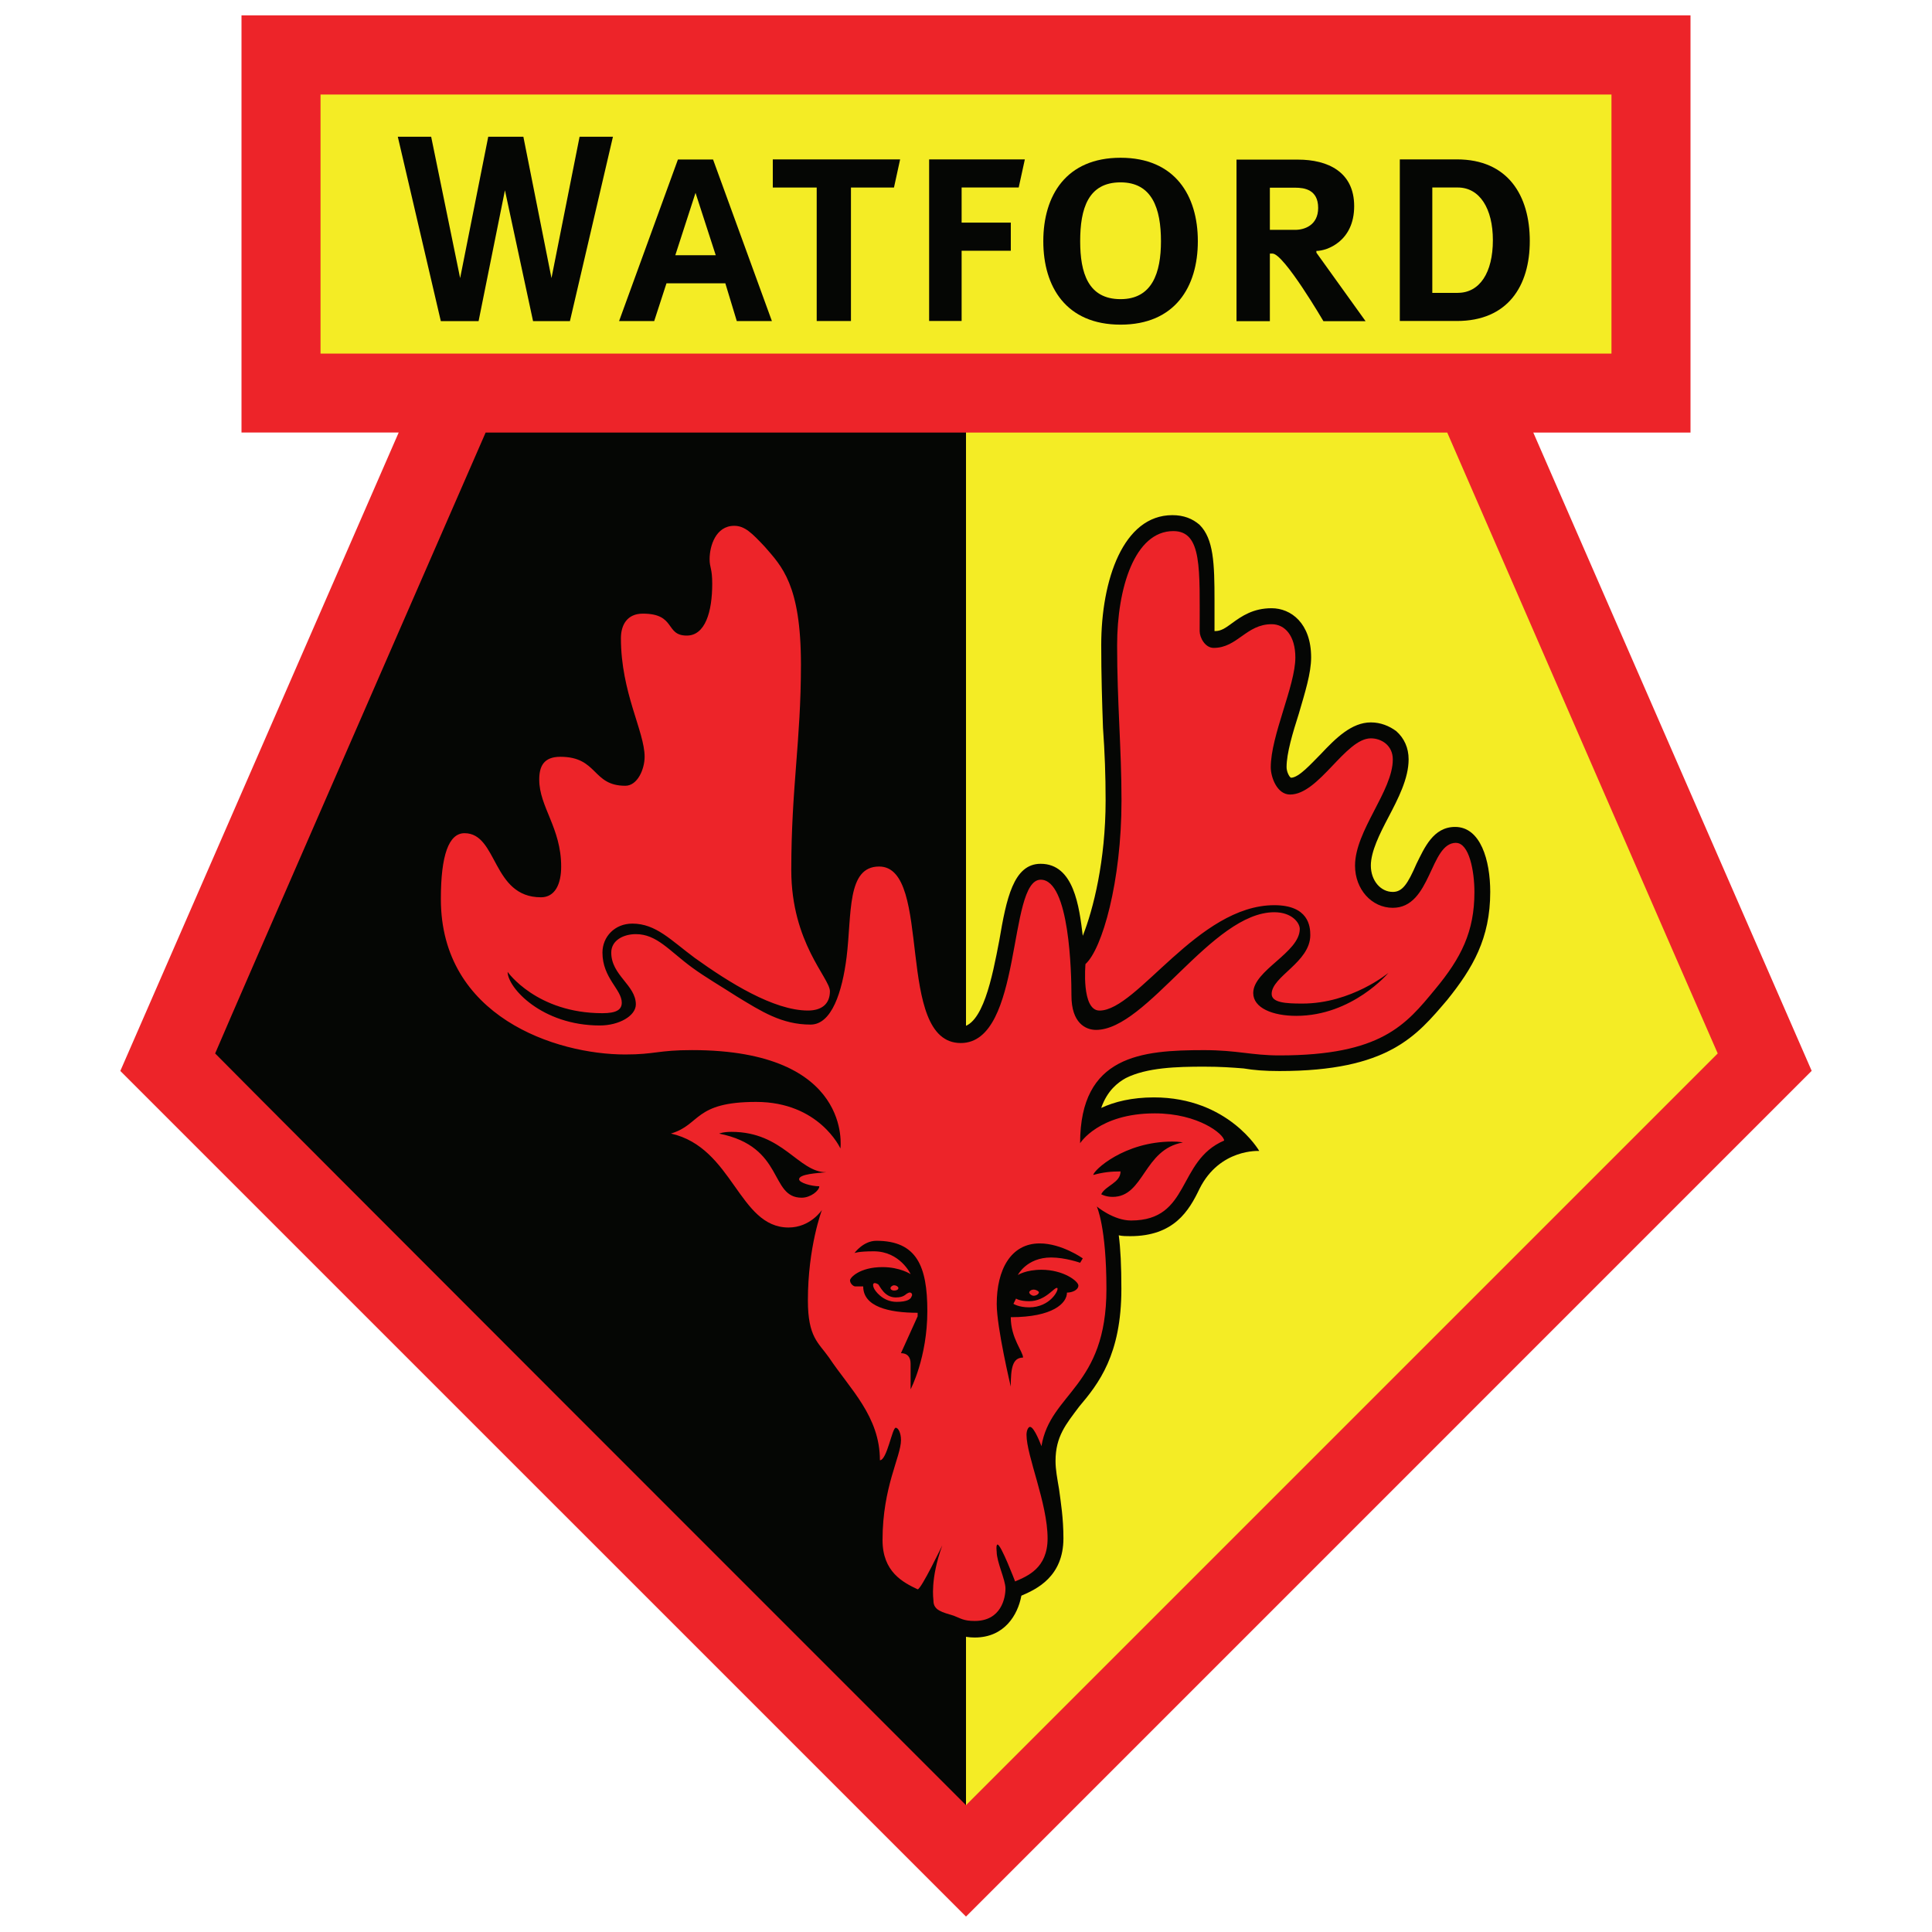 <svg xmlns="http://www.w3.org/2000/svg" height="220" width="220" version="1.1" viewBox="0 0 58.208 58.208">
 <g transform="translate(0 -238.79)">
  <g transform="translate(-5.8333e-8 -0)">
   <g stroke-width=".265" transform="translate(45.924 -11.717)">
    <path d="m-16.82 308.25 25.479-25.48-8.387-19.23h4.736v-12.57h-43.656v12.568h4.736l-8.387 19.235z" class="g42_1" display="block" fill="#ed2429"/>
    <path d="m-36.267 261.16h38.894v-7.805h-38.894z" class="g43_1" display="block" fill="#f4ec25"/>
    <path d="m-16.82 263.54h-14.473c-2.223 5.106-7.303 16.722-8.149 18.706 1.931 1.958 19.817 19.844 22.622 22.648z" class="g27_1" display="block" fill="#050604"/>
    <path d="m-2.321 263.54h-14.499v41.354l22.648-22.648c-0.873-1.984-5.927-13.6-8.149-18.706z" class="g43_1" display="block" fill="#f4ec25"/>
    <g fill="#050604">
     <path d="m-30.711 256.24 0.847 3.942h1.111l1.296-5.556h-1.005l-0.847 4.26-0.847-4.26h-1.058l-0.847 4.26-0.873-4.26h-1.005l1.296 5.556h1.138z" class="g27_1" display="block"/>
     <path d="m-23.726 260.18h1.058l-1.773-4.868h-1.058l-1.773 4.868h1.058l0.37-1.138h1.773zm-1.852-1.984 0.609-1.879 0.609 1.879z" class="g27_1" display="block"/>
     <path d="m-22.641 255.31v0.847h1.323v4.022h1.032v-4.022h1.296l0.185-0.847z" class="g27_1" display="block"/>
     <path d="m-17.931 255.31v4.868h0.979v-2.117h1.482v-0.847h-1.482v-1.058h1.72l0.185-0.847z" class="g27_1" display="block"/>
     <path d="m-12.163 255.26c-1.64 0-2.328 1.138-2.328 2.514s0.688 2.514 2.328 2.514 2.328-1.138 2.328-2.514c0-1.376-0.688-2.514-2.328-2.514m0 4.26c-0.979 0-1.217-0.794-1.217-1.746 0-0.979 0.238-1.773 1.217-1.773 0.953 0 1.217 0.794 1.217 1.773 0 0.953-0.265 1.746-1.217 1.746z" class="g27_1" display="block"/>
     <path d="m-6.263 258.12v-0.053c0.318 0 1.138-0.291 1.138-1.349 0-1.032-0.794-1.402-1.693-1.402h-1.852v4.868h1.005v-2.037h0.079c0.344 0 1.535 2.037 1.535 2.037h1.27zm-0.635-0.688h-0.767v-1.27h0.767c0.265 0 0.688 0.053 0.688 0.609 0 0.529-0.423 0.661-0.688 0.661z" class="g27_1" display="block"/>
     <path d="m-2.03 255.31h-1.72v4.868h1.72c1.535 0 2.196-1.058 2.196-2.408 0-1.376-0.661-2.461-2.196-2.461m0.026 4.022h-0.767v-3.175h0.767c0.661 0 1.058 0.635 1.058 1.587 0 0.979-0.397 1.587-1.058 1.587z" class="g27_1" display="block"/>
     <path d="m-25.022 267.35c0 0.159 0.026 0.238 0.053 0.344 0 0.079 0.026 0.185 0.026 0.397 0 0.741-0.185 1.085-0.291 1.085h-0.053s-0.026-0.053-0.053-0.079c-0.212-0.265-0.476-0.582-1.217-0.582-0.688 0-1.138 0.476-1.138 1.217 0 1.058 0.265 1.905 0.476 2.593 0.132 0.397 0.238 0.741 0.238 0.979 0 0.185-0.079 0.37-0.132 0.397-0.265 0-0.37-0.079-0.556-0.265-0.238-0.265-0.609-0.609-1.376-0.609-0.344 0-1.111 0.106-1.111 1.191 0 0.45 0.159 0.847 0.318 1.244 0.159 0.397 0.318 0.82 0.318 1.376 0 0.026 0 0.423-0.132 0.423-0.503 0-0.688-0.318-0.979-0.847-0.238-0.476-0.556-1.085-1.296-1.085-1.191 0-1.191 1.799-1.191 2.461 0 3.81 3.598 5.186 6.032 5.186 0.476 0 0.741-0.053 1.005-0.079 0.265-0.053 0.503-0.079 1.005-0.079 1.482 0 2.593 0.291 3.254 0.847-0.37-0.132-0.794-0.238-1.323-0.238-1.27 0-1.746 0.318-2.17 0.661-0.185 0.159-0.291 0.238-0.529 0.318l-1.799 0.503 1.826 0.423c0.767 0.159 1.191 0.767 1.64 1.402 0.476 0.661 1.005 1.429 2.011 1.429h0.265c-0.106 0.45-0.159 1.058-0.159 1.72 0 1.005 0.238 1.376 0.556 1.799l0.159 0.185c0.132 0.212 0.291 0.423 0.423 0.609 0.529 0.688 1.032 1.349 1.032 2.249 0 0.476 0 0.847 0.026 1.217 0.026 0.37 0.053 0.714 0.053 1.164 0 1.323 0.9 1.72 1.402 1.958 0.053 0.026 0.106 0.053 0.159 0.053 0.079 0.45 0.529 0.609 0.82 0.688l0.079 0.053 0.106 0.026c0.132 0.053 0.344 0.159 0.688 0.159 0.9 0 1.296-0.688 1.402-1.244 0-0.026 0.026-0.026 0.026-0.026 0.423-0.185 1.244-0.556 1.244-1.72 0-0.609-0.079-1.085-0.132-1.482-0.053-0.318-0.106-0.582-0.106-0.847 0-0.741 0.318-1.111 0.714-1.64 0.582-0.688 1.27-1.561 1.27-3.545 0-0.688-0.026-1.217-0.079-1.614 0.106 0.026 0.238 0.026 0.344 0.026 1.323 0 1.773-0.767 2.09-1.429 0.609-1.217 1.799-1.138 1.799-1.138s-0.926-1.614-3.175-1.614c-0.661 0-1.191 0.132-1.587 0.318 0.185-0.529 0.503-0.767 0.741-0.9 0.635-0.318 1.535-0.344 2.355-0.344 0.503 0 0.847 0.026 1.191 0.053 0.318 0.053 0.635 0.079 1.085 0.079 3.281 0 4.128-1.058 5.053-2.143 0.767-0.953 1.296-1.852 1.296-3.254 0-0.953-0.291-1.958-1.058-1.958-0.661 0-0.926 0.635-1.164 1.111-0.265 0.609-0.423 0.847-0.714 0.847-0.37 0-0.661-0.344-0.661-0.794 0-0.423 0.265-0.953 0.529-1.455 0.291-0.556 0.609-1.164 0.609-1.746 0-0.344-0.132-0.635-0.37-0.847-0.212-0.159-0.476-0.265-0.767-0.265-0.582 0-1.058 0.476-1.508 0.953-0.291 0.291-0.661 0.714-0.9 0.714-0.053-0.026-0.132-0.185-0.132-0.318 0-0.423 0.185-1.032 0.37-1.614 0.185-0.635 0.37-1.217 0.37-1.693 0-1.032-0.609-1.482-1.191-1.482-0.556 0-0.9 0.238-1.191 0.45-0.212 0.159-0.344 0.238-0.503 0.238h-0.026v-0.503-0.423c0-1.111-0.026-1.852-0.45-2.275-0.212-0.185-0.476-0.291-0.82-0.291-1.482 0-2.143 1.958-2.143 3.916 0 0.9 0.026 1.72 0.053 2.487 0.053 0.741 0.079 1.429 0.079 2.196 0 1.799-0.37 3.281-0.688 4.075-0.106-0.873-0.265-2.17-1.27-2.17-0.82 0-1.032 1.058-1.244 2.302-0.212 1.111-0.503 2.619-1.191 2.619-0.556 0-0.741-1.058-0.9-2.434-0.159-1.349-0.318-2.884-1.535-2.884-1.296 0-1.402 1.693-1.455 2.805 0 0.159 0 0.318-0.026 0.476-0.318-0.635-0.688-1.693-0.688-2.699 0-1.244 0.053-2.249 0.132-3.201 0.079-0.9 0.159-1.852 0.159-2.99 0-2.54-0.635-3.228-1.191-3.81l-0.026-0.053c-0.37-0.397-0.714-0.794-1.27-0.794-0.794 0-1.217 0.767-1.217 1.482z" class="g27_1" display="block"/>
    </g>
    <g fill="#ed2429">
     <path d="m-2.056 275.9c-0.794 0-0.741 1.958-1.905 1.958-0.635 0-1.138-0.556-1.138-1.27 0-1.058 1.138-2.249 1.138-3.201 0-0.423-0.344-0.635-0.661-0.635-0.767 0-1.561 1.693-2.434 1.693-0.397 0-0.582-0.529-0.582-0.82 0-0.953 0.741-2.461 0.741-3.307 0-0.661-0.318-1.005-0.714-1.005-0.767 0-1.032 0.714-1.746 0.714-0.265 0-0.423-0.318-0.423-0.503 0-1.879 0.079-3.016-0.794-3.016-1.164 0-1.693 1.72-1.693 3.44 0 1.746 0.132 3.096 0.132 4.683 0 2.434-0.582 4.471-1.085 4.921 0 0-0.132 1.402 0.423 1.402 1.138 0 2.963-3.175 5.265-3.175 1.032 0 1.085 0.635 1.085 0.9 0 0.82-1.164 1.244-1.164 1.773 0 0.265 0.423 0.291 0.926 0.291 1.482 0 2.593-0.926 2.593-0.926s-1.085 1.296-2.778 1.296c-0.714 0-1.296-0.238-1.296-0.688 0-0.688 1.402-1.217 1.402-1.931 0-0.185-0.238-0.503-0.767-0.503-1.879 0-3.837 3.545-5.371 3.545-0.318 0-0.741-0.212-0.741-1.032 0-0.661-0.053-3.493-0.926-3.493-1.005 0-0.529 4.921-2.408 4.921-2.011 0-0.82-5.318-2.461-5.318-0.979 0-0.82 1.429-0.979 2.725-0.132 1.058-0.45 2.037-1.085 2.037-0.873 0-1.482-0.397-2.223-0.847-0.45-0.291-0.953-0.582-1.349-0.873-0.688-0.503-1.058-1.005-1.693-1.005-0.37 0-0.741 0.185-0.741 0.556 0 0.688 0.741 0.979 0.741 1.561 0 0.344-0.503 0.635-1.085 0.635-1.746 0-2.778-1.138-2.778-1.614 0 0 0.873 1.244 2.857 1.244 0.423 0 0.582-0.106 0.582-0.318 0-0.397-0.582-0.741-0.582-1.508 0-0.476 0.37-0.873 0.9-0.873 0.714 0 1.164 0.503 1.879 1.032 1.032 0.741 2.381 1.587 3.413 1.587 0.397 0 0.661-0.185 0.661-0.582 0-0.397-1.164-1.455-1.164-3.651 0-2.487 0.291-3.889 0.291-6.191 0-2.408-0.582-2.963-1.085-3.545-0.397-0.423-0.609-0.635-0.926-0.635-0.556 0-0.741 0.609-0.741 1.005 0 0.265 0.079 0.265 0.079 0.741 0 0.847-0.212 1.561-0.767 1.561-0.661 0-0.318-0.661-1.323-0.661-0.476 0-0.661 0.344-0.661 0.741 0 1.64 0.714 2.805 0.714 3.572 0 0.37-0.212 0.873-0.582 0.873-1.005 0-0.82-0.873-1.958-0.873-0.503 0-0.635 0.291-0.635 0.688 0 0.82 0.661 1.455 0.661 2.619 0 0.529-0.185 0.926-0.609 0.926-1.482 0-1.296-1.931-2.302-1.931-0.476 0-0.714 0.661-0.714 1.984 0 3.545 3.466 4.683 5.556 4.683 0.9 0 0.979-0.132 2.011-0.132 4.868 0 4.471 2.963 4.471 2.963s-0.635-1.402-2.54-1.402c-1.879 0-1.667 0.688-2.567 0.953 1.879 0.423 2.037 2.831 3.545 2.831 0.661 0 1.005-0.529 1.005-0.529s-0.423 1.111-0.423 2.725c0 1.111 0.318 1.27 0.635 1.72 0.635 0.953 1.535 1.773 1.535 3.096 0.212 0 0.37-0.979 0.476-0.979 0.079 0 0.159 0.159 0.159 0.37 0 0.503-0.556 1.402-0.556 3.016 0 0.953 0.609 1.27 1.058 1.482 0.106 0 0.741-1.323 0.741-1.323-0.37 1.032-0.265 1.614-0.265 1.667 0 0.291 0.265 0.344 0.609 0.45 0.212 0.079 0.291 0.159 0.635 0.159 0.794 0 0.926-0.688 0.926-0.979 0-0.265-0.265-0.794-0.265-1.111 0 0-0.026-0.212 0.026-0.212 0.106 0 0.529 1.111 0.529 1.111 0.37-0.159 0.979-0.397 0.979-1.296 0-1.058-0.635-2.487-0.635-3.122 0-0.132 0.053-0.238 0.106-0.238 0.132 0 0.344 0.582 0.344 0.582 0.265-1.614 1.958-1.773 1.958-4.736 0-1.879-0.291-2.487-0.291-2.487s0.503 0.423 1.032 0.423c1.799 0 1.376-1.799 2.805-2.408 0-0.185-0.767-0.82-2.09-0.82-1.693 0-2.249 0.9-2.249 0.9 0-2.646 1.852-2.805 3.731-2.805 1.005 0 1.429 0.159 2.275 0.159 3.069 0 3.81-0.926 4.683-1.984 0.794-0.953 1.191-1.746 1.191-2.937 0-0.635-0.159-1.482-0.556-1.482m-19.791 10.134c0 0.106 0.37 0.212 0.609 0.212 0 0.132-0.265 0.344-0.529 0.344-0.979 0-0.503-1.535-2.487-1.931 0 0 0.106-0.053 0.37-0.053 1.561 0 2.011 1.217 2.857 1.217-0.265 0.026-0.82 0.053-0.82 0.212m3.36 6.324v-0.767c0-0.212-0.106-0.318-0.291-0.318l0.503-1.111v-0.106c-0.873 0-1.64-0.185-1.64-0.794h-0.238c-0.053 0-0.159-0.079-0.159-0.185 0-0.079 0.291-0.397 0.979-0.397 0.529 0 0.847 0.212 0.847 0.212s-0.318-0.688-1.111-0.688c-0.476 0-0.582 0.053-0.582 0.053s0.265-0.37 0.661-0.37c1.217 0 1.535 0.767 1.535 2.117 0 1.402-0.503 2.355-0.503 2.355m7.885-7.461c0.212 0 0.318 0.026 0.318 0.026-1.191 0.212-1.164 1.64-2.117 1.64-0.212 0-0.344-0.079-0.344-0.079 0.132-0.265 0.582-0.344 0.582-0.688-0.291 0-0.529 0.026-0.82 0.106 0-0.132 0.926-1.005 2.381-1.005m-2.699 3.519-0.079 0.132s-0.45-0.159-0.873-0.159c-0.741 0-1.005 0.529-1.005 0.529s0.238-0.159 0.714-0.159c0.661 0 1.111 0.344 1.111 0.476s-0.185 0.212-0.344 0.212c0 0.318-0.423 0.741-1.693 0.741 0 0.635 0.37 1.032 0.37 1.217-0.318 0-0.37 0.318-0.37 0.873 0 0-0.423-1.773-0.423-2.487 0-1.032 0.423-1.826 1.296-1.826 0.661 0 1.296 0.45 1.296 0.45z" class="g42_1" display="block"/>
     <path d="m-15.312 289.63-0.079 0.159s0.159 0.106 0.476 0.106c0.635 0 0.9-0.529 0.847-0.582-0.079-0.053-0.344 0.397-0.847 0.397-0.291 0-0.397-0.079-0.397-0.079z" class="g42_1" display="block"/>
     <path d="m-14.624 289.44c0 0.053-0.079 0.106-0.159 0.106-0.053 0-0.132-0.053-0.132-0.106 0-0.026 0.053-0.079 0.132-0.079s0.159 0.053 0.159 0.079z" class="g42_1" display="block"/>
     <path d="m-19.466 289.2c0.053 0.053 0.185 0.397 0.529 0.397 0.265 0 0.291-0.106 0.37-0.132 0.079-0.053 0.159 0.026 0.106 0.106-0.026 0.079-0.132 0.159-0.45 0.159-0.423 0-0.661-0.344-0.688-0.423-0.053-0.132 0-0.185 0.132-0.106z" class="g42_1" display="block"/>
     <path d="m-18.857 289.31c0 0.053-0.053 0.079-0.132 0.079-0.053 0-0.106-0.026-0.106-0.079 0-0.026 0.053-0.079 0.106-0.079 0.079 0 0.132 0.053 0.132 0.079z" class="g42_1" display="block"/>
    </g>
   </g>
  </g>
 </g>
</svg>
